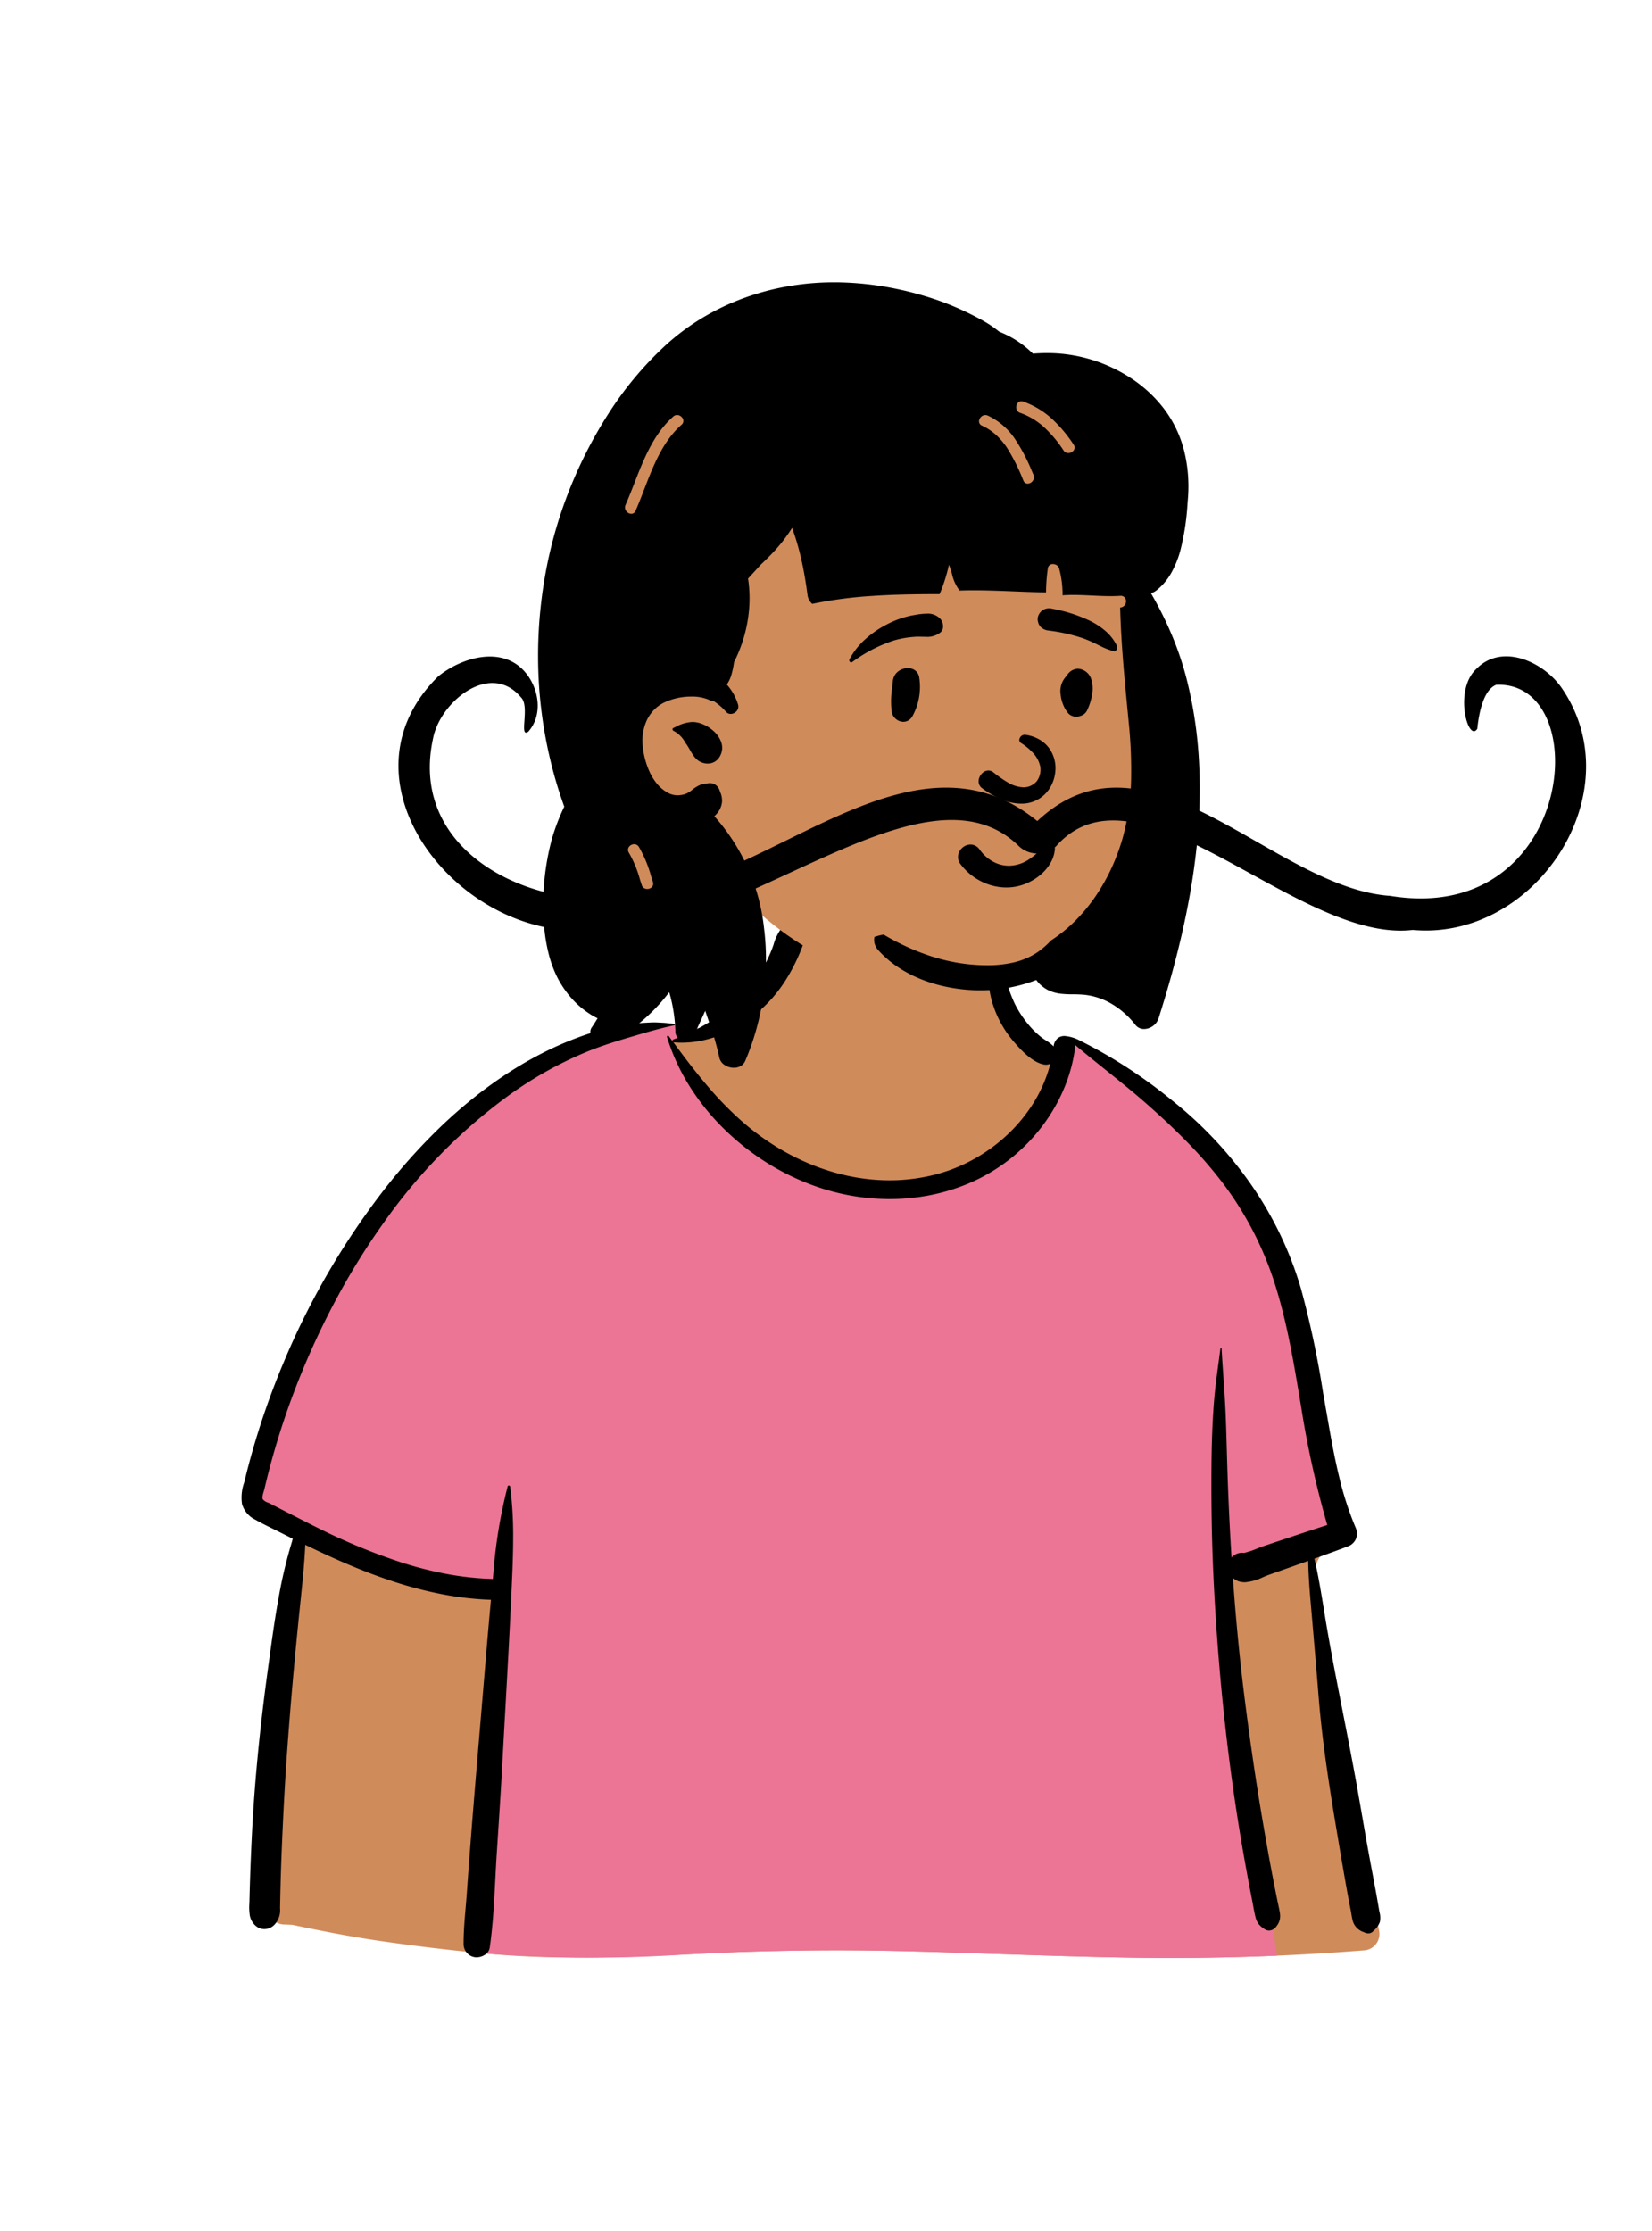 <svg id="peep-9" xmlns="http://www.w3.org/2000/svg" width="240" height="324" viewBox="0 0 240 324">
  <g id="BODY" transform="translate(31.056 135.053)">
    <path id="_Skin" data-name="✋ Skin" d="M158.088,123.645q-1.277-7.217-2.342-14.47c-.337-2.3-.665-4.593-.961-6.894-.207-1.612-.522-3.456.575-4.65,1.543-1.681,2.944-3.119,3.133-5.526.178-2.265-.588-4.734-1.067-6.933-1-4.611-2.254-9.165-3.635-13.675-1.4-4.583-2.941-9.122-4.5-13.653a127.35,127.35,0,0,0-4.762-12.575,36.828,36.828,0,0,0-17.249-17.24c-1.875-.949-5.7-4.335-7.66-5.093-1.8-.7-1.795,1.338-3.568.572a7.089,7.089,0,0,1-3.53-2.8c-.862-1.486-3.022-3.565-3.351-5.3-.7-3.667.058-6.789-2.558-9.549A19,19,0,0,0,97.937.833C90.831-1.15,81.354.236,77.067,6.842,75.019,10,74.3,13.81,71.54,16.385c-2.413,2.248-1.873,3.785-5,4.943-.177.066-4.974-.964-5.151-.9-3.419-.732-6.686,1.317-9.823,2.506a68.751,68.751,0,0,0-13.31,6.82A84.361,84.361,0,0,0,16.646,50.585,101.986,101.986,0,0,0,2.666,77.548Q1.457,81.044.5,84.619a7.19,7.19,0,0,0-.3,4.08,5.256,5.256,0,0,0,2.077,2.618c1.26.908,3.787,1.5,3.738,3.325a31.9,31.9,0,0,1-.738,4.222c-.274,1.634-.5,3.278-.723,4.92-1.023,7.471-1.818,14.985-2.17,22.519a194.546,194.546,0,0,0-.12,22.406,2.87,2.87,0,0,0,.415,1.317.3.3,0,0,0,.037.551l.574.122a2.525,2.525,0,0,0,1.464.5c.387.012.773.03,1.16.05,4.078.853,8.155,1.658,12.286,2.268q7.532,1.112,15.109,1.837c10.381,1.01,20.68.675,31.074.131q15.567-.815,31.14-.4c10.4.271,20.793.723,31.193.908,11.62.207,23.221-.111,34.807-1.035a2.387,2.387,0,0,0,2.258-2.969C161.9,142.535,159.769,133.142,158.088,123.645Z" transform="translate(5.493 -6.763)" fill="#d08b5b"/>
    <path id="_Top" data-name="👕 Top" d="M51.568,2.66l.227-.087c3.067-1.2,6.259-3.133,9.6-2.418.118-.044,2.289.4,3.776.68L63.755,2.307l-2.491.479Q74.154,24.068,91.753,24.068T118.463,2.787l.829-.229a2.43,2.43,0,0,1,.328.1c1.959.758,5.784,4.144,7.66,5.093a36.829,36.829,0,0,1,17.249,17.24,122.146,122.146,0,0,1,4.616,12.152l.146.424c1.561,4.531,3.1,9.071,4.5,13.653,1.321,4.314,2.522,8.669,3.5,13.074l.132.6c.479,2.2,1.244,4.668,1.067,6.933a6.127,6.127,0,0,1-.615,2.259l-17,6.118,8.1,55.246q-11.125.477-22.272.268c-10.4-.185-20.795-.638-31.193-.908q-15.111-.393-30.2.352l-2.556.131a199.843,199.843,0,0,1-29.462-.213l-.671-.066h0v-8.081l3.458-45-17.524-3.3-17.2-8.358A4.584,4.584,0,0,1,.194,68.423a6.673,6.673,0,0,1,.225-3.784l.079-.3q.957-3.573,2.167-7.071a101.986,101.986,0,0,1,13.98-26.963A84.361,84.361,0,0,1,38.258,9.48,68.751,68.751,0,0,1,51.568,2.66Z" transform="translate(5.493 13.513)" fill="#ec7495"/>
    <path id="_Ink" data-name="🖍 Ink" d="M34.171,150.261a1.828,1.828,0,0,1-.215-.012,1.883,1.883,0,0,1-1.19-.633,1.93,1.93,0,0,1-.485-1.264c-.008-1.767.148-3.575.3-5.322v0c.064-.736.129-1.5.181-2.243.146-2.081.309-4.286.529-7.147.425-5.518.9-11.125,1.357-16.547v0c.263-3.116.536-6.338.8-9.516.222-2.7.478-5.638.807-9.24a45.783,45.783,0,0,1-7.046-.8,57.9,57.9,0,0,1-6.831-1.76c-2.121-.681-4.292-1.491-6.637-2.477-1.981-.833-4.1-1.8-6.462-2.947-.117,2.663-.4,5.362-.667,7.973l-.042.4c-.9,8.66-1.564,16.3-2.043,23.345-.232,3.416-.428,7.064-.633,11.827-.083,1.931-.152,3.888-.2,5.817-.018.655-.034,1.308-.047,1.94l-.029,1.481A3.058,3.058,0,0,1,4.7,145.63a2.1,2.1,0,0,1-1.361.534,1.925,1.925,0,0,1-1.318-.534,2.585,2.585,0,0,1-.8-1.481,7.834,7.834,0,0,1-.059-1.7v0c.005-.144.011-.293.014-.44.026-1.09.058-2.208.094-3.325.073-2.2.167-4.437.281-6.647.371-7.2,1.1-14.77,2.235-23.136l.406-2.965c.366-2.657.766-5.487,1.292-8.305a67.229,67.229,0,0,1,1.995-8.154c-.639-.318-1.3-.652-1.974-.991-.344-.174-.7-.348-1.038-.516h0c-.817-.4-1.661-.818-2.458-1.276A3.631,3.631,0,0,1,.092,84.42a6.489,6.489,0,0,1,.309-3.1v0c.042-.161.082-.314.12-.467l.025-.1c.265-1.093.565-2.241.891-3.414A113.014,113.014,0,0,1,6.146,63.841,110.53,110.53,0,0,1,20.469,39.124a85.491,85.491,0,0,1,8.613-9.616c1.584-1.509,3.223-2.935,4.87-4.239a62.945,62.945,0,0,1,5.259-3.745,53.769,53.769,0,0,1,5.51-3.073,48.012,48.012,0,0,1,5.849-2.361,30.028,30.028,0,0,1,5.876-1.367c.94-.105,1.952-.179,3.182-.232.119-.005.243-.008.369-.008a19.19,19.19,0,0,1,2.124.16h.007c.244.027.5.056.742.08a.1.1,0,0,1,.088.1.074.074,0,0,1-.064.08c-1.9.4-3.782.939-5.7,1.506l-.807.239c-2,.591-4.136,1.257-6.244,2.116a55.875,55.875,0,0,0-11.576,6.519A79.611,79.611,0,0,0,20.712,43.523,101.8,101.8,0,0,0,13.9,54.453,114.14,114.14,0,0,0,8.48,66.014a111.552,111.552,0,0,0-4.336,13.03c-.276,1.042-.548,2.133-.809,3.244-.016.07-.045.163-.078.271-.113.372-.284.933-.144,1.187a1.674,1.674,0,0,0,.773.487c.107.045.208.088.284.128l.964.5c1.876.967,5,2.558,5.325,2.717l.49.241a89.359,89.359,0,0,0,12.414,5.131,54.336,54.336,0,0,0,6.494,1.643,42.86,42.86,0,0,0,6.673.715l.071-.77a72.469,72.469,0,0,1,2.08-12.662.168.168,0,0,1,.163-.135.214.214,0,0,1,.207.186,56.484,56.484,0,0,1,.431,7.349c0,2.368-.1,4.737-.218,7.366-.273,6-.614,12.087-.943,17.978v.005c-.148,2.649-.3,5.388-.446,8.083-.164,3.043-.365,6.136-.559,9.127v0c-.083,1.275-.168,2.593-.251,3.9-.071,1.127-.13,2.281-.188,3.4v0c-.165,3.209-.336,6.526-.8,9.724a1.507,1.507,0,0,1-.694,1.029A2.236,2.236,0,0,1,34.171,150.261Zm129.541-3.478a1.3,1.3,0,0,1-.536-.123l-.133-.062a2.436,2.436,0,0,1-1.545-1.491,8.09,8.09,0,0,1-.233-1.1c-.029-.177-.059-.359-.094-.533-.2-1.026-.4-2.057-.579-3.065-.363-2.044-.722-4.113-1.067-6.151l-.324-1.921c-1.07-6.361-2.16-13.142-2.705-19.974-.247-3.1-.513-6.218-.742-8.9l-.191-2.225c-.038-.443-.078-.9-.116-1.334V99.9c-.209-2.366-.424-4.813-.459-7.215l-.957.34-4.671,1.652c-.289.1-.594.229-.916.364a7.466,7.466,0,0,1-2.653.75,2.555,2.555,0,0,1-.31-.018,2.36,2.36,0,0,1-1.434-.616c.446,6.3,1.048,12.409,1.788,18.166.784,6.1,1.574,11.47,2.413,16.424.374,2.21.877,5.128,1.439,8.092.252,1.327.518,2.684.791,4.033.042.209.088.421.132.627.1.454.2.924.27,1.389a2.341,2.341,0,0,1-.524,1.886,1.324,1.324,0,0,1-1.068.6,1.06,1.06,0,0,1-.571-.165,3.5,3.5,0,0,1-.893-.734,2.583,2.583,0,0,1-.49-1.029c-.141-.549-.246-1.122-.347-1.677v-.006c-.044-.242-.09-.492-.137-.736-.287-1.46-.571-2.954-.844-4.443-.586-3.2-1.111-6.341-1.558-9.327-.809-5.395-1.492-10.958-2.029-16.535-.523-5.427-.924-11.018-1.19-16.618-.248-5.2-.344-10.579-.295-16.431.026-3.053.129-5.81.314-8.426.165-2.33.483-4.664.79-6.922l0-.021c.066-.485.134-.987.2-1.481a.084.084,0,0,1,.084-.076.074.074,0,0,1,.075.076c.073,1.3.165,2.63.254,3.912v0c.126,1.813.256,3.688.335,5.536s.132,3.716.183,5.529v0c.032,1.15.066,2.339.106,3.511.138,4.043.331,8.041.572,11.885a2.067,2.067,0,0,1,1.512-.69,1.839,1.839,0,0,1,.3.024,12.626,12.626,0,0,0,1.94-.647c.363-.143.706-.278,1.04-.389l3.535-1.181c1.76-.588,3.655-1.218,5.582-1.836a141.552,141.552,0,0,1-3.785-17.086l-.435-2.6c-.413-2.452-.869-5.076-1.413-7.654-.592-2.811-1.226-5.275-1.936-7.533a49.345,49.345,0,0,0-3.068-7.526,48.523,48.523,0,0,0-4.28-6.909,60.958,60.958,0,0,0-5.262-6.129c-1.693-1.744-3.558-3.51-5.87-5.557-2.005-1.776-4.127-3.479-6.179-5.126-1.469-1.179-2.987-2.4-4.453-3.635a2.035,2.035,0,0,1,.012.65,22.312,22.312,0,0,1-.939,4.013,24.223,24.223,0,0,1-1.635,3.785,25.8,25.8,0,0,1-2.24,3.47,26.2,26.2,0,0,1-11.751,8.675,28.682,28.682,0,0,1-5.076,1.374,30.617,30.617,0,0,1-5.263.453,32.108,32.108,0,0,1-5.385-.459,32.725,32.725,0,0,1-5.269-1.36A35.689,35.689,0,0,1,76.4,34.9a36.685,36.685,0,0,1-6.27-4.936,34.156,34.156,0,0,1-5-6.185,29.978,29.978,0,0,1-3.3-7.173.133.133,0,0,1,.016-.122.153.153,0,0,1,.124-.057.161.161,0,0,1,.132.065l.449.614.066.09a.224.224,0,0,1,.152-.239A27.069,27.069,0,0,0,72.605,10.8a21.108,21.108,0,0,0,3.369-4.561,18.149,18.149,0,0,0,1.135-2.471l.079-.22c.043-.121.086-.246.124-.356A7.124,7.124,0,0,1,78.666.548,1.69,1.69,0,0,1,79.934,0a2.157,2.157,0,0,1,1.7.874,1.664,1.664,0,0,1,.231,1.538,27.053,27.053,0,0,1-2.858,6.039A21.216,21.216,0,0,1,77,11.092a19.283,19.283,0,0,1-2.453,2.3,20.446,20.446,0,0,1-4.968,2.919,14.972,14.972,0,0,1-5.582,1.118c-.386,0-.778-.016-1.163-.049a.256.256,0,0,1-.088-.023l.373.506c1.208,1.635,2.819,3.774,4.57,5.824a49.766,49.766,0,0,0,5.166,5.281,36.732,36.732,0,0,0,4.726,3.49,34.771,34.771,0,0,0,5.214,2.661,31.767,31.767,0,0,0,5.564,1.7,28.8,28.8,0,0,0,5.776.6,26.831,26.831,0,0,0,6.6-.819,23.784,23.784,0,0,0,5.646-2.244,24.429,24.429,0,0,0,4.926-3.589,22.87,22.87,0,0,0,3.837-4.7,20.4,20.4,0,0,0,2.377-5.572,1.549,1.549,0,0,1-.638.134,1.79,1.79,0,0,1-.379-.042c-1.62-.352-3.221-2.047-4.285-3.291a15.567,15.567,0,0,1-2.67-4.38,14.151,14.151,0,0,1-1.028-4.861,10.626,10.626,0,0,1,.221-2.489,8.161,8.161,0,0,1,.86-2.3.336.336,0,0,1,.3-.187.426.426,0,0,1,.406.377l.062.539a21.8,21.8,0,0,0,1.971,7.748,15.864,15.864,0,0,0,2.27,3.378,13.255,13.255,0,0,0,1.577,1.5c.22.175.462.333.7.485a6.017,6.017,0,0,1,1.021.776l.091.1,0-.017a1.756,1.756,0,0,1,.549-1.141,1.492,1.492,0,0,1,.99-.366h.065a5.665,5.665,0,0,1,1.86.489l.03.014a71.718,71.718,0,0,1,13.753,8.883A58.009,58.009,0,0,1,146.689,38.03a52.385,52.385,0,0,1,7.227,15.061,135.789,135.789,0,0,1,3.227,15.162l.01.057.2,1.14.588,3.364c.406,2.309.892,4.991,1.528,7.609a46.815,46.815,0,0,0,2.368,7.343,2.2,2.2,0,0,1,.074,1.751,2.061,2.061,0,0,1-1.23,1.092c-1.387.522-2.909,1.078-4.792,1.752.567,2.433.979,4.957,1.378,7.4v.008c.153.937.311,1.906.475,2.849.7,4.056,1.512,8.166,2.293,12.14v.007c.606,3.084,1.233,6.274,1.807,9.418.338,1.852.665,3.737.982,5.56.312,1.8.635,3.663.969,5.493.2,1.087.41,2.217.6,3.215l.017.091c.123.658.251,1.339.375,2.008.117.63.228,1.271.335,1.89.052.3.112.645.171.981l.029.159.023.116a3.1,3.1,0,0,1,.057,1.415,3.029,3.029,0,0,1-.881,1.265l0,0-.124.127A.92.92,0,0,1,163.712,146.783Z" transform="translate(4.013 -1.057)"/>
  </g>
  <g id="HEAD" transform="translate(78.592 38.043)">
    <path id="_Skin-2" data-name="✋ Skin" d="M48.4.124c11.971,0,26.963,13.689,31.351,19.515,3.689,4.9,3.167,30.129,3.167,45.1,0,3.13-1.411,9.055-1.924,12.049C79.122,87.756,70.942,96.958,54.751,96.958c-13.183,0-23.328-4.186-33.139-14.893-2.238-2.443-13.169,6.3-15.4,3.153-5.839,0-10.721-54.693.743-71.1S36.434.124,48.4.124Z" transform="translate(5.687 8.114)" fill="#d08b5b"/>
    <path id="_Ink-2" data-name="🖍 Ink" d="M28.439,114.067a2.425,2.425,0,0,1-1.334-.4,1.765,1.765,0,0,1-.782-1.1c-.1-.489-.218-.979-.342-1.456-.229-.894-.494-1.782-.786-2.642l-.112-.325c-.118-.339-.235-.684-.347-1.018v0c-.126-.374-.256-.761-.39-1.14l-.025-.082c-.01-.035-.021-.073-.032-.112l-.428.936-1.3,2.826a1.2,1.2,0,0,1-.461.537,1.177,1.177,0,0,1-.615.166,1.619,1.619,0,0,1-1.023-.388,1.393,1.393,0,0,1-.515-.984l0-.044c-.007-.275-.017-.5-.029-.7a22.709,22.709,0,0,0-.862-5.047l-.17.212a26.044,26.044,0,0,1-4.219,4.316,13.948,13.948,0,0,1-2.514,1.572,11.173,11.173,0,0,1-2.866.929,1.337,1.337,0,0,1-.233.02,1.554,1.554,0,0,1-1.332-.783,1.093,1.093,0,0,1,.085-1.167c.293-.432.575-.875.837-1.315-.23-.108-.448-.22-.647-.334a12.912,12.912,0,0,1-3.907-3.525,13.8,13.8,0,0,1-1.437-2.373,16.7,16.7,0,0,1-.971-2.583,24.442,24.442,0,0,1-.861-5.476A36.522,36.522,0,0,1,2.006,80.836a29.724,29.724,0,0,1,1.8-4.692c-.047-.124-.092-.251-.136-.373h0l-.011-.031A62.128,62.128,0,0,1,1.717,69.11a64.69,64.69,0,0,1-1.71-13.85,67,67,0,0,1,.984-12.5A63.5,63.5,0,0,1,4.336,30.689a64.75,64.75,0,0,1,5.875-11.6,50.455,50.455,0,0,1,8.324-9.957,33.656,33.656,0,0,1,5.38-4,35.267,35.267,0,0,1,6-2.853A37.34,37.34,0,0,1,36.337.57,39.147,39.147,0,0,1,43.005,0c.318,0,.64,0,.958.012A45.348,45.348,0,0,1,51.145.77a48.583,48.583,0,0,1,6.98,1.852A42.509,42.509,0,0,1,64.709,5.61a16.441,16.441,0,0,1,2.132,1.433l.168.131h0a14.416,14.416,0,0,1,4.883,3.187c.672-.054,1.347-.081,2.006-.081A22.025,22.025,0,0,1,80.617,11.3a22.53,22.53,0,0,1,5.6,2.674,19.325,19.325,0,0,1,4.565,4.191,17.023,17.023,0,0,1,3.067,6.267,21.587,21.587,0,0,1,.56,6.991l-.065.814a35.944,35.944,0,0,1-1.054,6.773,14.233,14.233,0,0,1-1.283,3.16A8.775,8.775,0,0,1,89.9,44.691a2.69,2.69,0,0,1-.856.469,52.149,52.149,0,0,1,3.007,6.02,45.657,45.657,0,0,1,2.154,6.369,60.7,60.7,0,0,1,1.233,6.186c.3,2.023.5,4.118.6,6.229.1,2.029.116,4.131.042,6.248-.071,2.027-.224,4.128-.456,6.244-.221,2.016-.519,4.107-.888,6.216-.349,2-.771,4.07-1.254,6.165-.884,3.827-1.978,7.779-3.347,12.081A2.173,2.173,0,0,1,89.325,108a2.239,2.239,0,0,1-1.286.44,1.576,1.576,0,0,1-1.278-.625,12.806,12.806,0,0,0-1.485-1.594,11.882,11.882,0,0,0-1.743-1.309,9.858,9.858,0,0,0-4.079-1.438,17.35,17.35,0,0,0-1.74-.077,16.009,16.009,0,0,1-1.8-.087,5.589,5.589,0,0,1-1.759-.494,4.821,4.821,0,0,1-1.777-1.494,23.137,23.137,0,0,1-4,1.119,22.78,22.78,0,0,1-4.132.381c-.3,0-.612-.006-.914-.019a24.707,24.707,0,0,1-3.81-.453,22.17,22.17,0,0,1-3.728-1.083A18.437,18.437,0,0,1,52.36,99.5a15.27,15.27,0,0,1-2.926-2.5,2.355,2.355,0,0,1-.542-.963,2.074,2.074,0,0,1-.028-.968,7.426,7.426,0,0,1,1.341-.344,34.189,34.189,0,0,0,6.923,3.155,27.819,27.819,0,0,0,3.694.913,25.562,25.562,0,0,0,3.838.375c.187,0,.372.006.551.006a16.371,16.371,0,0,0,4.115-.461,10.909,10.909,0,0,0,1.926-.69,9.77,9.77,0,0,0,1.8-1.1,11.985,11.985,0,0,0,1.463-1.345,21.58,21.58,0,0,0,3.539-2.87,24.964,24.964,0,0,0,2.939-3.554,28.22,28.22,0,0,0,2.3-4.059,30.1,30.1,0,0,0,1.631-4.387,34.252,34.252,0,0,0,1.228-8.509,68.519,68.519,0,0,0-.378-8.617l-.289-3.022c-.406-4.267-.811-8.813-.922-13.34l.033,0a.866.866,0,0,0,.811-.932.732.732,0,0,0-.746-.761l-.065,0c-.451.029-.922.044-1.441.044-.9,0-1.815-.044-2.7-.087s-1.8-.087-2.7-.087c-.563,0-1.074.017-1.559.052a14.357,14.357,0,0,0-.508-3.927.806.806,0,0,0-.349-.445,1.027,1.027,0,0,0-.545-.159.7.7,0,0,0-.732.6,25.673,25.673,0,0,0-.265,3.511c-1.565-.021-3.156-.084-4.694-.146h0c-1.886-.075-3.837-.153-5.755-.153-.748,0-1.439.011-2.114.035a6.2,6.2,0,0,1-1.114-2.458c-.089-.3-.173-.592-.266-.853-.057-.161-.109-.307-.16-.448a24.093,24.093,0,0,1-1.36,4.276l-1.027,0c-2.61.012-5.7.053-8.788.263a61.437,61.437,0,0,0-8.685,1.153,2.035,2.035,0,0,1-.695-1.318c-.226-1.722-.484-3.243-.787-4.65a37.758,37.758,0,0,0-1.26-4.539l-.149-.422-.039-.111a22.889,22.889,0,0,1-2.69,3.487c-.545.588-1.148,1.19-1.844,1.839-.3.337-.616.678-.919,1.007l0,0c-.313.341-.637.693-.952,1.043.025.129.046.258.062.382a19.017,19.017,0,0,1,.07,4.315,20.7,20.7,0,0,1-2.155,7.408l-.037.231A12.358,12.358,0,0,1,28.084,57a4.756,4.756,0,0,1-.667,1.41,7.841,7.841,0,0,1,.973,1.36,7.669,7.669,0,0,1,.666,1.564.968.968,0,0,1-.163.871,1.163,1.163,0,0,1-.91.476.894.894,0,0,1-.689-.319,8.216,8.216,0,0,0-1.858-1.586.149.149,0,0,1-.12.063.179.179,0,0,1-.088-.025,6.185,6.185,0,0,0-2.978-.654,9.09,9.09,0,0,0-4.03.912,5.468,5.468,0,0,0-1.5,1.15,5.6,5.6,0,0,0-.986,1.518,7.257,7.257,0,0,0-.525,3.668,11.759,11.759,0,0,0,1.015,3.738,7.9,7.9,0,0,0,1.012,1.628,5.408,5.408,0,0,0,1.372,1.213,3.06,3.06,0,0,0,1.643.512,3.991,3.991,0,0,0,1.064-.164,3.1,3.1,0,0,0,.9-.492l.169-.136a5.041,5.041,0,0,1,.987-.642,2.6,2.6,0,0,1,1.077-.258,1.7,1.7,0,0,1,.508-.08,1.452,1.452,0,0,1,.842.261,1.57,1.57,0,0,1,.562.758l.019.054c.026.077.054.155.085.239a3.15,3.15,0,0,1,.263,1.384,3.1,3.1,0,0,1-.858,1.854c-.085.092-.173.18-.261.26a29.082,29.082,0,0,1,7.213,16.2,36.8,36.8,0,0,1,.011,9.089,37.669,37.669,0,0,1-2.15,8.779c-.174.464-.365.94-.584,1.454a1.576,1.576,0,0,1-.681.766A1.972,1.972,0,0,1,28.439,114.067ZM13.958,81.6h0a.948.948,0,0,0-.8.457.732.732,0,0,0,.02.758l.02.033A16.278,16.278,0,0,1,14.8,86.724c.078.246.165.524.252.789a.816.816,0,0,0,.807.586.909.909,0,0,0,.733-.35.732.732,0,0,0,.085-.686l-.112-.347c-.051-.16-.1-.324-.149-.468a17.93,17.93,0,0,0-1.767-4.255.8.8,0,0,0-.691-.394ZM20.2,19.269a.839.839,0,0,0-.56.222c-2.866,2.538-4.293,6.2-5.674,9.733-.4,1.03-.818,2.095-1.258,3.1a.873.873,0,0,0,.068.851.955.955,0,0,0,.767.445.665.665,0,0,0,.622-.442c.44-1,.853-2.073,1.252-3.11,1.3-3.368,2.64-6.85,5.294-9.269l.123-.11a.716.716,0,0,0,.224-.818A.95.95,0,0,0,20.2,19.269Zm44.778.006h0a.894.894,0,0,0-.581.225.981.981,0,0,0-.316.511.673.673,0,0,0,.382.791l.035.017A7.78,7.78,0,0,1,66.6,22.225a10.285,10.285,0,0,1,1.585,1.9,28.338,28.338,0,0,1,2.258,4.519l.064.151a.657.657,0,0,0,.616.444.956.956,0,0,0,.765-.442.88.88,0,0,0,.076-.853l-.241-.561a25.73,25.73,0,0,0-2.453-4.648,9.685,9.685,0,0,0-3.923-3.375.9.9,0,0,0-.372-.083Zm5.23-2a.675.675,0,0,0-.491.209.915.915,0,0,0-.239.486.935.935,0,0,0,.081.577.838.838,0,0,0,.484.411,10.2,10.2,0,0,1,3.588,2.194,17.848,17.848,0,0,1,2.709,3.261.824.824,0,0,0,.7.382.956.956,0,0,0,.821-.475.715.715,0,0,0-.064-.761,19.864,19.864,0,0,0-3.145-3.736,12.1,12.1,0,0,0-4.157-2.5.867.867,0,0,0-.284-.051ZM24.644,69.89a2.359,2.359,0,0,1-.479-.05c-1.121-.233-1.6-1.057-2.1-1.929-.148-.256-.3-.52-.471-.77l-.127-.183-.1-.144-.007-.01a4.047,4.047,0,0,0-1.666-1.659.258.258,0,0,1-.166-.226.19.19,0,0,1,.111-.19l.381-.185a5.593,5.593,0,0,1,2.4-.695,3.774,3.774,0,0,1,1.274.231,5.426,5.426,0,0,1,1.744,1.035,4.006,4.006,0,0,1,1.157,1.63,2.535,2.535,0,0,1,.141,1.082,2.586,2.586,0,0,1-.392,1.124,1.948,1.948,0,0,1-.735.7A2,2,0,0,1,24.644,69.89Z" transform="translate(-0.421 2.959)"/>
  </g>
  <g id="FACE" transform="translate(112.183 77.354)">
    <path id="_Ink-3" data-name="🖍 Ink" d="M22.824,40.539a8.045,8.045,0,0,1-3.052-.61,8.621,8.621,0,0,1-1.992-1.145,8.487,8.487,0,0,1-1.622-1.636,1.676,1.676,0,0,1-.338-1.3,1.871,1.871,0,0,1,.728-1.172,1.793,1.793,0,0,1,1.067-.372,1.548,1.548,0,0,1,.238.018,1.648,1.648,0,0,1,1.1.73l.065.09A5.7,5.7,0,0,0,21.108,36.9a4.735,4.735,0,0,0,2.069.483,4.583,4.583,0,0,0,.513-.029,5.388,5.388,0,0,0,2.278-.8,10.668,10.668,0,0,0,1.93-1.611c.138-.141.284-.294.474-.5a.751.751,0,0,1,.394-.3.806.806,0,0,1,.256-.041.871.871,0,0,1,.714.373.8.8,0,0,1,.135.524,4.812,4.812,0,0,1-.57,1.864,6.221,6.221,0,0,1-1.22,1.567,7.841,7.841,0,0,1-1.847,1.288,7.69,7.69,0,0,1-2.05.7A7.548,7.548,0,0,1,22.824,40.539Zm2.148-12.17h0a7.373,7.373,0,0,1-2.63-.53,13.281,13.281,0,0,1-3.093-1.756,1.189,1.189,0,0,1-.432-.687,1.423,1.423,0,0,1,.061-.771,1.754,1.754,0,0,1,.521-.753,1.267,1.267,0,0,1,.812-.317,1.151,1.151,0,0,1,.628.193l.209.161,0,0a16.744,16.744,0,0,0,1.936,1.347,4.768,4.768,0,0,0,2.321.74,2.505,2.505,0,0,0,.981-.193,2.74,2.74,0,0,0,.913-.647,2.8,2.8,0,0,0,.531-2.255,4.26,4.26,0,0,0-1.13-2,8.241,8.241,0,0,0-1.711-1.381.531.531,0,0,1-.144-.61.8.8,0,0,1,.264-.38.809.809,0,0,1,.505-.167,1.076,1.076,0,0,1,.181.016,5.736,5.736,0,0,1,2.018.729,4.577,4.577,0,0,1,1.357,1.252,4.974,4.974,0,0,1,.866,3.322,5.475,5.475,0,0,1-.444,1.744,5.087,5.087,0,0,1-1,1.5A4.779,4.779,0,0,1,24.972,28.369ZM7.859,16.485a1.724,1.724,0,0,1-1.119-.439,1.744,1.744,0,0,1-.587-1.128,12.706,12.706,0,0,1,.067-3.308c.04-.321.081-.654.11-1.012a1.98,1.98,0,0,1,.75-1.415,2.31,2.31,0,0,1,1.421-.5,1.751,1.751,0,0,1,1.075.338,1.594,1.594,0,0,1,.594,1.057,8.877,8.877,0,0,1-.926,5.469,1.754,1.754,0,0,1-.619.716A1.427,1.427,0,0,1,7.859,16.485Zm25.119-.75a1.508,1.508,0,0,1-1.183-.507A4.624,4.624,0,0,1,31.074,14a5.342,5.342,0,0,1-.368-1.477,3.131,3.131,0,0,1,.853-2.687,1.772,1.772,0,0,1,.137-.208,1.933,1.933,0,0,1,1.487-.856,1.611,1.611,0,0,1,.452.067,2.175,2.175,0,0,1,1.453,1.268,4.486,4.486,0,0,1,.18,2.453,8.214,8.214,0,0,1-.744,2.314,1.5,1.5,0,0,1-.643.635A1.947,1.947,0,0,1,32.979,15.735ZM.278,7.854a.274.274,0,0,1-.229-.14.306.306,0,0,1-.018-.3A10.425,10.425,0,0,1,2.368,4.454,14.446,14.446,0,0,1,5.5,2.317a13.445,13.445,0,0,1,3.714-1.3l.4-.069A9.66,9.66,0,0,1,11.226.776a2.5,2.5,0,0,1,2,.746,1.7,1.7,0,0,1,.4,1.208,1.106,1.106,0,0,1-.4.789,3.08,3.08,0,0,1-2.112.62c-.166,0-.338,0-.5-.008H10.6c-.16,0-.341-.009-.521-.009s-.314,0-.452.012a14.274,14.274,0,0,0-3.143.536A21.357,21.357,0,0,0,.424,7.806.26.26,0,0,1,.278,7.854Zm38.247-1.6h0l-.167-.042A9.458,9.458,0,0,1,36.524,5.5l-.6-.293A16.537,16.537,0,0,0,33.8,4.3a25.089,25.089,0,0,0-4.845-1.07,1.979,1.979,0,0,1-.972-.369,1.457,1.457,0,0,1-.544-.828A1.482,1.482,0,0,1,27.609.786a1.581,1.581,0,0,1,.767-.661A1.725,1.725,0,0,1,29.03,0a1.926,1.926,0,0,1,.377.038l.3.062a21.676,21.676,0,0,1,5.232,1.7,10.579,10.579,0,0,1,2.3,1.514,6.719,6.719,0,0,1,1.627,2.1c.057.439,0,.548-.055.622L38.8,6.06l-.015.02a.421.421,0,0,1-.26.173Z" transform="translate(11.197 10.99)"/>
  </g>
  <g id="FACIAL_HAIR" data-name="FACIAL HAIR" transform="translate(104.577 109.479)">
    <path id="_Ink-4" data-name="🖍 Ink" d="M156.62,1.8c-3.38,3.084-1.208,10.811.109,8.722.2-1.934.8-5.641,2.76-6.39,14.415-.615,11.438,35.041-15.414,30.652C126.967,33.625,108.9,8.838,92.809,23.922,75.328,9.677,55.59,31.032,37.59,33.957,22.954,38.692,1.083,30,5.022,11.948c.984-5.3,8.306-11.355,12.79-5.98,1.325,1.277-.358,5.953,1.035,4.986,2.168-2.4,1.6-6.223-.4-8.609C15.127-1.607,9.211.122,5.77,2.913-9.755,18.192,8.944,41.255,27.658,39.731c20.507,2.509,48.395-26,62.491-12.151a3.955,3.955,0,0,0,5.388,0c11.984-13.538,35.112,14.13,51.819,12.155,17.768,1.619,31.988-19.834,21.733-35C166.533.877,160.393-2.03,156.62,1.8Z" transform="translate(-46.69 -14.161)"/>
  </g>
</svg>
